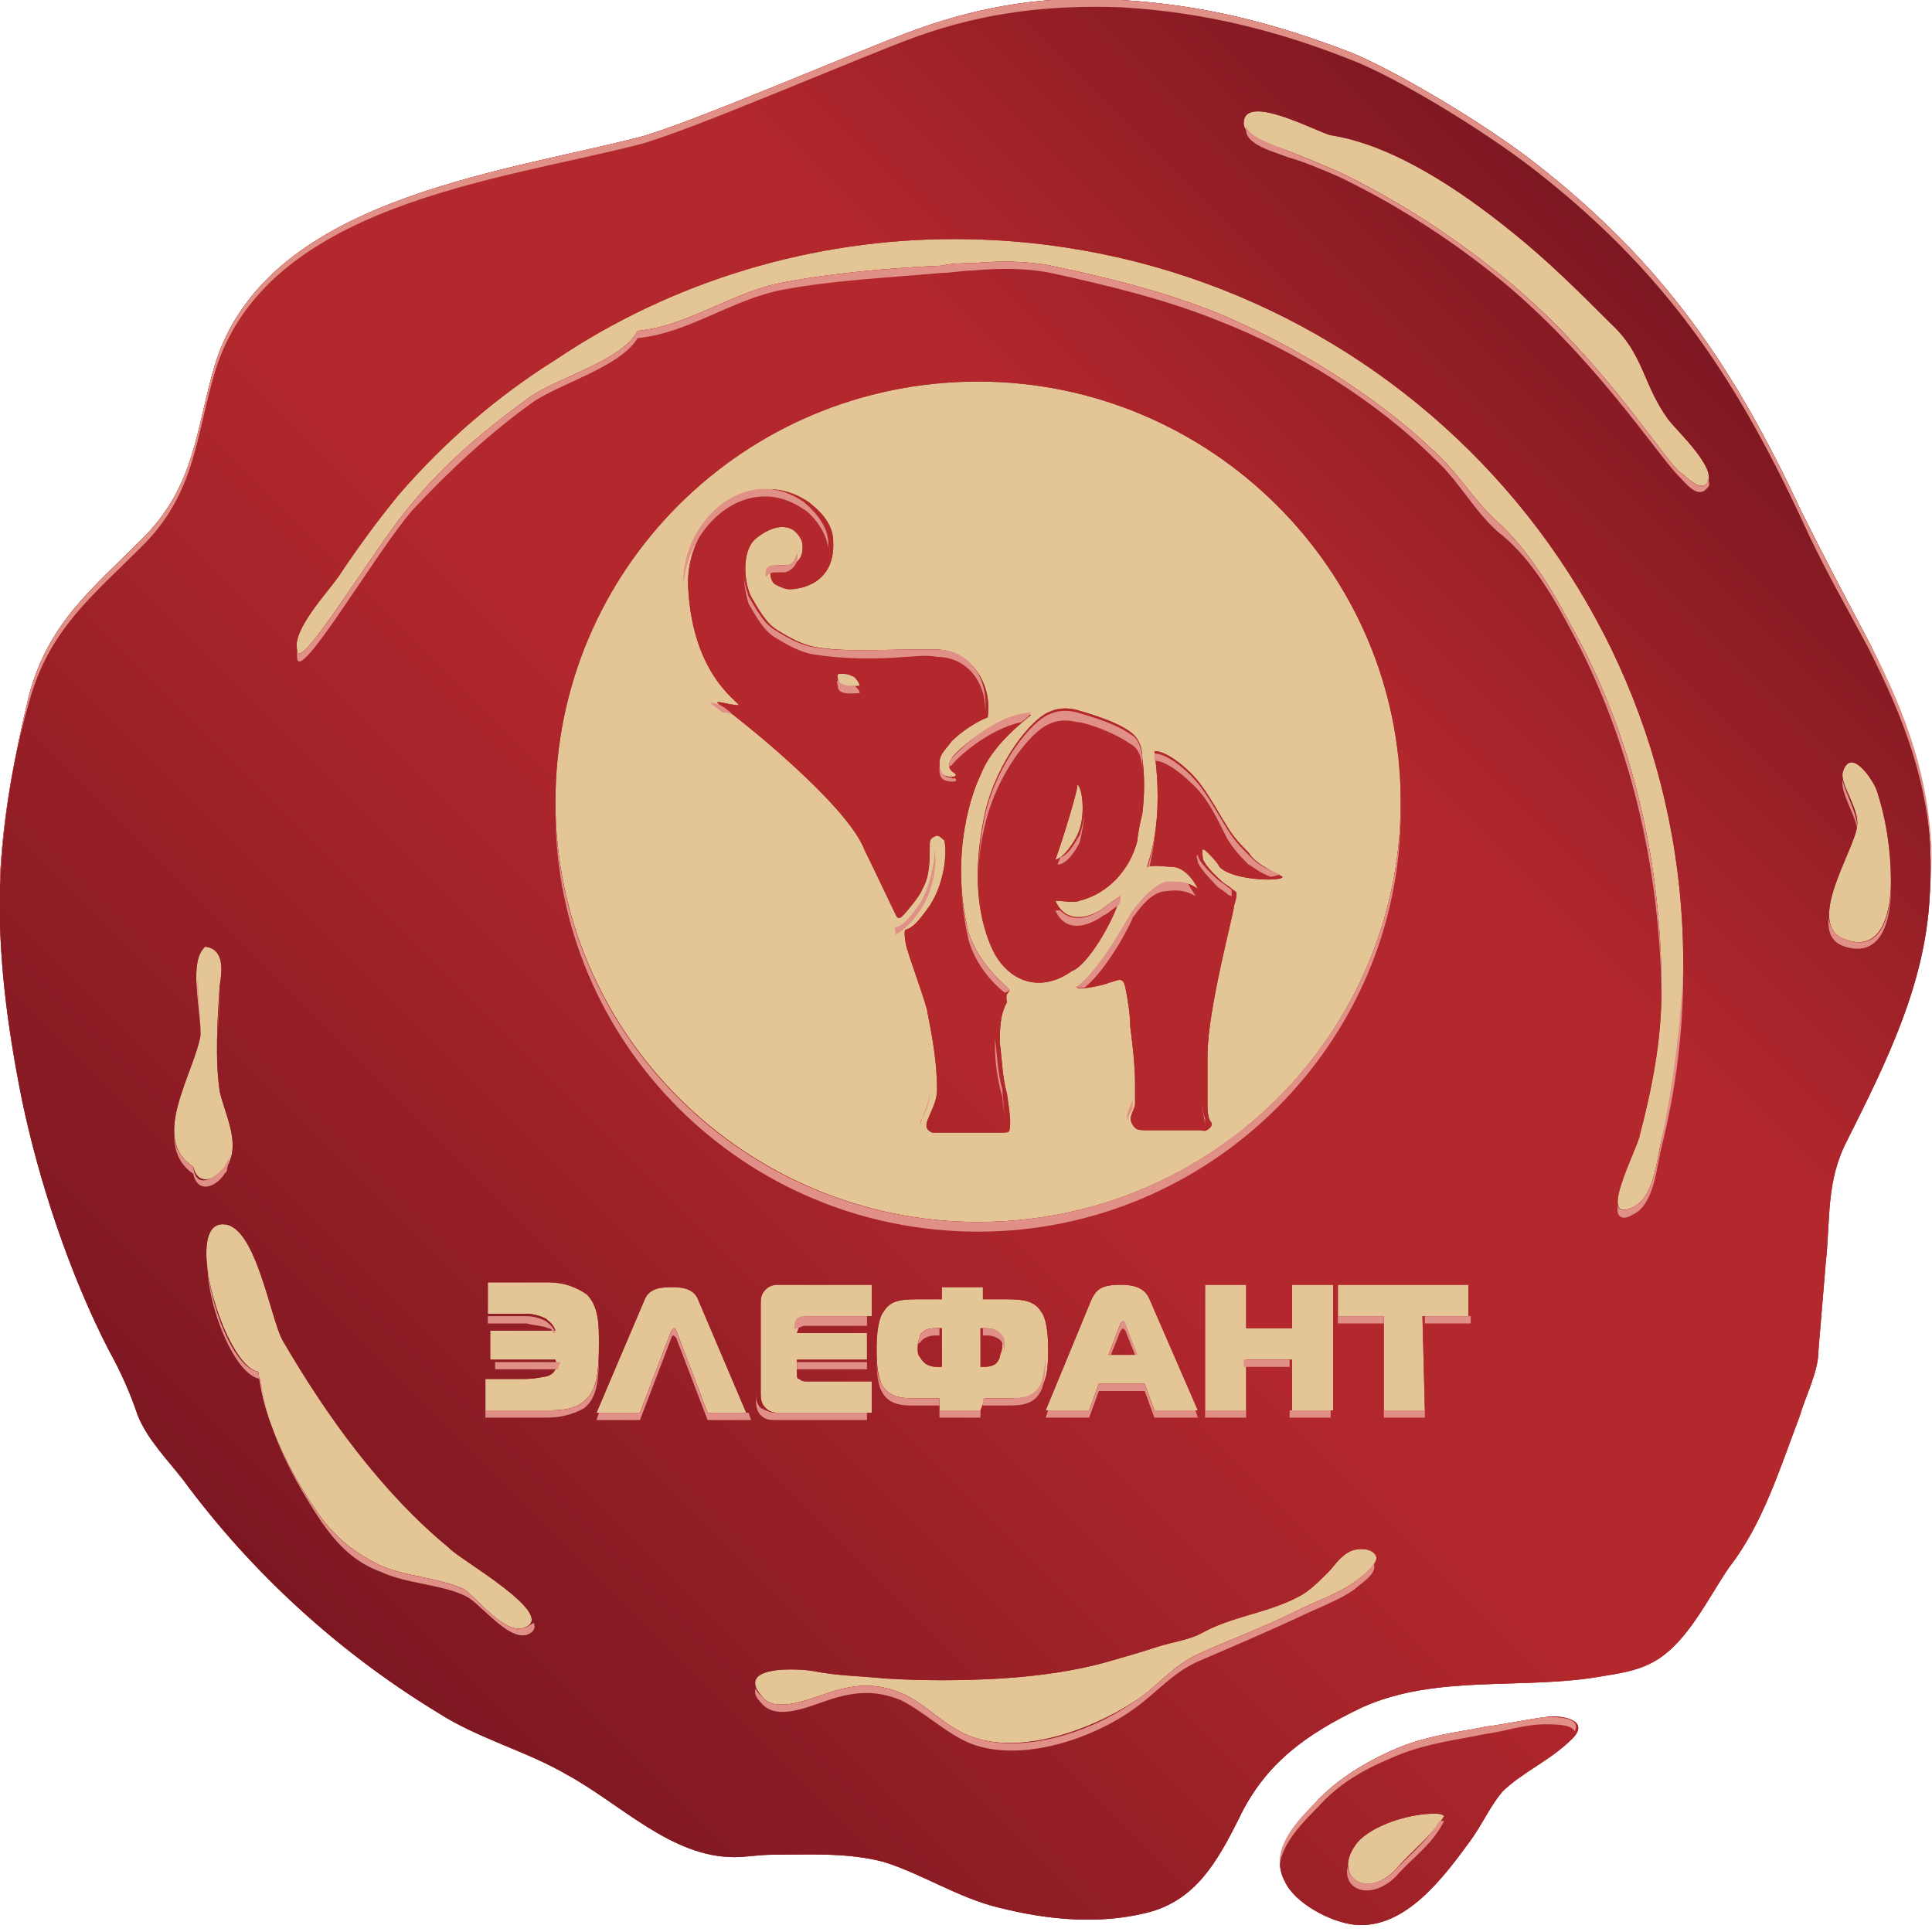 <svg xmlns="http://www.w3.org/2000/svg" width="80" height="80" viewBox="0 0 80 80">
    <path d="M64 71.1c-0.8 0.1-1.7 0.3-2.5 0.4l-0.5 0.1c-1.2 0.2-2.3 0.4-3.4 0.9 -1.1 0.5-2.1 1.1-3 2 -0.8 0.9-2.1 2.1-1.4 3.4 0.4 0.9 1.9 1.7 2.9 1.8 2.1 0.2 3.7-2 4.8-3.5 0.5-0.7 0.8-1.4 1.3-2 0.8-0.8 2-1.3 2.9-2.2C65.9 71.2 64.6 71 64 71.1zM77.4 26.6c-0.9-1.7-1.8-3.4-2.8-5.4C71.8 15.2 68.9 10.9 63.5 6.7c-2.2-1.7-5.8-3.8-7.5-4.5 -3.1-1.2-6.1-2-9.6-2.2 -2.9-0.2-5.6 0.2-8.4 1.2 -2 0.7-9.6 4-11.6 4.5 -5.9 1.5-15.4 2.6-17.5 9.4 -0.8 2.7-0.8 5-3 7.2 -2.1 2.1-3.9 3.5-4.7 6.5 -0.6 2.5-1.1 5.1-1.2 7.6 -0.1 3.1 0.3 6.1 0.9 9.1 0.7 3.4 2 7.3 3.6 10.4 0.5 0.9 0.9 1.8 1.2 2.7 0.4 1 1.2 1.8 1.9 2.7 2.8 3.8 6.4 7.1 10.5 9.6 1.7 1.1 3.7 1.6 5.4 2.6 2.2 1.2 4.3 3.4 6.9 3.4 0.5 0 1-0.1 1.6-0.1 1.5 0 3.1-0.1 4.6 0.3 1.6 0.5 3.1 1.5 4.8 1.9 2 0.5 4.1 0.7 6.1 0.2 2-0.5 2.9-2.1 3.8-3.9 1.1-2.3 2.8-3.5 5.1-4.6 3.1-1.4 6.7-0.7 10-1.3 0.6-0.1 1.3-0.2 1.9-0.5 1.5-0.7 2.4-2.7 3.3-4 1.4-1.8 2.1-4.1 2.9-6.2 0.3-1 0.8-1.9 0.8-2.9 0.1-1.2 0.2-2.4 0.3-3.6 0.2-1.8 0-3.4 0.9-5.1 1.6-3.2 3.2-6.4 3.4-10C80.2 32.9 79 29.8 77.4 26.6zM42.9 57.4c-0.3 0.6-0.8 0.7-1.3 0.7C42.1 58.1 42.6 58 42.9 57.4 43.1 57 43 56.4 43 55.9v0c0 0 0 0 0 0C43 56.4 43.1 57 42.9 57.4z" fill="#E4C696"></path>
    <path d="M41.8 41c0-0.1-1.2-0.9-1.7-2.4 -0.8-3.3 0.2-5.9 0.5-6.5 0.2-0.5 0.6-1.3 2.1-2.5 -1.6 0.1-3.1 1.5-3.3 1.8 -0.1 0.2-0.2 0.4 0.1 0.6 0.3 0.2-0.3 0.2-0.4 0.1 -0.2-0.1-0.2-0.3-0.2-0.5 0-0.4 0.3-0.6 0.5-0.9 0.4-0.4 1-0.8 1.5-1 0.2-1.4-0.7-2.7-2-2.8 -0.5 0-1 0-1.3 0 -1.3 0-2.6 0.1-3.8-0.1 -0.6-0.1-1.1-0.4-1.6-0.7 -0.5-0.3-0.8-0.9-1.1-1.4 -0.3-0.6-0.4-1.9 0.2-2.4 0.6-0.5 1.5-0.8 1.9 0.1 0.1 0.4 0 0.9-0.5 1 -0.1 0-0.3 0-0.4 0 -0.6 0-0.4 0.7-0.2 0.8 0.2 0.1 0.4 0.2 0.6 0.2 0.4 0 1.9-0.2 1.8-2 0-0.9-0.9-1.5-1-1.6 -2.5-1.7-5.2 0.9-5 3.6 0.2 3.5 2 4.6 2.1 4.8 -0.4 0-0.9-0.2-0.9-0.1 0 0 0.1 0.1 0.4 0.3 1.7 1.3 5.1 4.2 5.7 5.8 0.3 0.6 1.2 2.5 1.3 2.7 0.1 0.2 0.2 0.1 0.3 0 0.1-0.1 0.7-0.8 0.8-1.1 0.3-0.5 0.3-1.2 0.3-1.8 0-0.2 0-0.3 0.3-0.4 0.1 0 0.3 0.2 0.3 0.2 0.1 0.3 0.1 1.6-0.6 2.7 -0.5 0.7-0.7 0.9-1 1 -0.1 0 0 0.7 0.1 0.9 0 0.1 0.8 2.3 0.8 2.5 0.2 1 0.4 2.1 0.4 3.2 0 0.5-0.2 0.8-0.4 1.3 -0.1 0.3 0 0.4 0.2 0.5 0.9 0 2.2 0 2.9 0 0.1 0 0.3 0 0.3-0.1 0.1-0.4-0.1-1.4-0.1-1.5 -0.2-0.7-0.2-1.4-0.3-2.1 0-0.5 0-1.2 0.3-1.7C41.6 41.1 41.8 41.1 41.8 41zM34.7 28.2c0-0.2-0.1-0.3 0.1-0.3 0.2 0 0.3 0 0.5 0.1 0.1 0 0.3 0.3 0.3 0.4C35.4 28.4 34.8 28.5 34.7 28.2zM40.8 55h-0.2l0 1.6h0.1c0.4 0 0.6-0.1 0.7-0.4 0-0.1 0.1-0.3 0.1-0.4 0-0.3 0-0.4-0.1-0.5C41.4 55.1 41.1 55 40.8 55zM38.7 55c-0.3 0-0.5 0.1-0.6 0.3 0 0.1-0.1 0.2-0.1 0.5 0 0.2 0 0.3 0.1 0.4 0.1 0.2 0.3 0.4 0.7 0.4h0.2l0-1.6L38.7 55 38.7 55zM46.5 54.7c0 0-0.1 0.1-0.1 0.1l-0.5 1.3h1.1l-0.5-1.3C46.6 54.8 46.5 54.7 46.5 54.7zM46.4 37.1c0 0-0.6 0.4-0.7 0.5 -0.4 0.3-1.5 0.8-2-0.3 0.3 0 0.8 0.1 1 0 1.2-0.3 2.1-1.3 2.4-2.5 0-0.2 0.1-0.7 0.2-1.1 0.1-0.8 0.1-1.6 0-2.3 0-0.4-0.1-0.8-0.5-1.1 -0.7-0.5-1.9-0.8-2.2-0.9 -0.4-0.1-0.8-0.1-1.2 0.1 -0.7 0.3-2.1 2-2.6 4.1 -0.4 1.8-0.5 3.8 0.2 5.5 0.6 1.5 2 2.1 3.4 1.1C45 40 46.1 38.2 46.4 37.1zM44.6 32.5c0.2 0 0.4 1.3 0 2.1 -0.1 0.2-0.5 0.9-0.9 1C44 34.8 44.7 32.5 44.6 32.5zM77.4 26.6c-0.9-1.7-1.8-3.4-2.8-5.4C71.8 15.2 68.9 10.9 63.5 6.7c-2.2-1.7-5.8-3.8-7.5-4.5 -3.1-1.2-6.1-2-9.6-2.2 -2.9-0.2-5.6 0.2-8.4 1.2 -2 0.7-9.6 4-11.6 4.5 -5.9 1.5-15.4 2.6-17.5 9.4 -0.8 2.7-0.8 5-3 7.2 -2.1 2.1-3.9 3.5-4.7 6.5 -0.6 2.5-1.1 5.1-1.2 7.6 -0.1 3.1 0.3 6.1 0.9 9.1 0.7 3.4 2 7.3 3.6 10.4 0.5 0.9 0.9 1.8 1.2 2.7 0.4 1 1.2 1.8 1.9 2.7 2.8 3.8 6.4 7.1 10.5 9.6 1.7 1.1 3.7 1.6 5.4 2.6 2.2 1.2 4.3 3.4 6.9 3.4 0.5 0 1-0.1 1.6-0.1 1.5 0 3.1-0.1 4.6 0.3 1.6 0.5 3.1 1.5 4.8 1.9 2 0.5 4.1 0.7 6.1 0.2 2-0.5 2.9-2.1 3.8-3.9 1.1-2.3 2.8-3.5 5.1-4.6 3.1-1.4 6.7-0.7 10-1.3 0.6-0.1 1.3-0.2 1.9-0.5 1.5-0.7 2.4-2.7 3.3-4 1.4-1.8 2.1-4.1 2.9-6.2 0.3-1 0.8-1.9 0.8-2.8 0.1-1.2 0.2-2.4 0.3-3.6 0.2-1.8 0-3.4 0.9-5.1 1.6-3.2 3.2-6.4 3.4-10C80.2 32.9 79 29.8 77.4 26.6zM8 48.3c-1.8-1.1 0-3.8 0.3-5.4 0-0.1 0-0.1 0-0.2 0-1-0.5-2.9 0.2-3.5 0.8 0.1 0.7 1 0.6 1.6 -0.1 1.4-0.2 3.1 0 4.4 0.2 0.9 0.8 2 0.4 2.9 0 0.1-0.1 0.1-0.1 0.2C9 48.8 8.2 49.2 8 48.3zM21.7 67.4c-0.8 0.3-1.9-1.2-2.5-1.6 -1.1-0.5-2.4-0.5-3.5-1 -1-0.5-1.8-1.1-2.5-2.1 -1.2-1.7-2.3-3.9-2.5-5.9 -1.4-0.2-3.2-6.3-1.4-6.1 1.3 0.1 1.9 3.9 2.4 4.8 1.8 3.1 4.1 6.3 6.9 8.6C18.9 64.5 23.2 66.9 21.7 67.4zM24.2 58c-0.4 0.4-1.1 0.4-1.5 0.4l-2.6 0 0-1.3 1.6 0c0.5 0 0.8-0.1 0.9-0.1 0.4-0.1 0.5-0.4 0.4-0.7l-2.7 0v-1.2l2.7 0c-0.1-0.3-0.3-0.4-0.4-0.5 -0.2-0.1-0.5-0.2-0.8-0.2h-1.6v-1.3l2.5 0c0.8 0 1.3 0.3 1.6 0.5 0.5 0.5 0.5 1.3 0.5 2C24.8 56.9 24.7 57.6 24.2 58zM51.6 58.4l-1.7 0 0-5.2h1.7l0 1.8 1.9 0 0-1.8 1.7 0 0 5.2 -1.7 0 0-2.1 -1.9 0L51.6 58.4zM40.5 50.6c-9.6 0-17.5-7.8-17.5-17.4 0-9.6 7.8-17.4 17.5-17.4 9.6 0 17.5 7.8 17.5 17.4C58 42.8 50.2 50.6 40.5 50.6zM49.6 58.4l-1.8 0 -0.4-1.1h-1.9l-0.4 1.1 -1.8 0 1.9-4.6c0.2-0.4 0.4-0.6 1.2-0.6 0.5 0 1 0.1 1.2 0.6L49.6 58.4zM40.6 58.4l-1.7 0v-0.5l-1 0c-0.5 0-1.1 0-1.4-0.6 -0.2-0.4-0.2-1.1-0.2-1.5 0-1 0.2-1.4 0.3-1.5 0.3-0.5 0.8-0.5 1.6-0.5l0.8 0v-0.5l1.7 0 0 0.5h0.8c0.7 0 1.3 0 1.6 0.5 0.1 0.1 0.3 0.5 0.3 1.5 0 0.5 0 1.1-0.2 1.5 -0.3 0.6-0.9 0.6-1.4 0.6h-1L40.6 58.4zM33 55.2h2.9l0 1.1 -2.9 0v0.6c0 0.1 0 0.2 0.1 0.2 0.1 0.1 0.2 0.1 0.3 0.1h0.1l2.6 0v1.3l-3.8 0c-0.2 0-0.4 0-0.6-0.2 -0.2-0.2-0.2-0.4-0.2-0.7l0-3.6c0-0.2 0-0.4 0.2-0.6 0.2-0.2 0.4-0.2 0.6-0.2l3.8 0v1.3l-2.6 0c-0.1 0-0.2 0-0.3 0.1 -0.1 0.1-0.1 0.2-0.1 0.3L33 55.2zM29.3 58.5l-1.3-3.4c0 0 0-0.1-0.1-0.1 0 0-0.1 0.1-0.1 0.1l-1.3 3.4 -1.8 0 2-4.7c0.2-0.5 0.8-0.5 1.1-0.5h0c0.3 0 0.9 0 1.1 0.5l2 4.7L29.3 58.5zM56.1 65.5c-0.7 0.5-1.6 0.8-2.4 1.2 -1.4 0.7-2.8 1.2-4.1 1.8 -1.1 0.5-1.7 1.4-2.7 2 -1.7 1.1-4.6 2.2-6.7 1.4 -1.1-0.4-1.9-1.4-2.9-1.8 -1.2-0.5-2.2-0.3-3.3 0.1 -0.6 0.2-1.9 0.7-2.4 0.1 -1.3-1.4 1.6-1.2 2.1-1.1 1 0.2 2 0.2 2.9 0.3 1.6 0.1 3.2 0.1 4.9 0 1.5-0.1 3-0.3 4.4-0.7 0.7-0.2 1.4-0.4 2-0.6 0.6-0.2 1.4-0.3 1.9-0.6 1.3-0.7 2.7-0.8 4-1.5 0.4-0.2 0.8-0.6 1.2-1 0.3-0.3 0.5-0.7 1-0.9 0.3-0.1 0.9-0.1 1 0.3C57 64.8 56.4 65.3 56.1 65.5zM59 58.4l-1.7 0 0-3.9 -1.9 0v-1.3l5.4 0 0 1.3 -1.9 0L59 58.4zM68.8 47.2c-0.2 0.8-0.3 2.4-1.2 2.8 -1.5 0.7 0.2-2.4 0.3-3 0.5-1.9 0.9-3.9 0.9-6 0-5.3-1.2-10.6-3.8-15.2 -0.8-1.5-1.7-3-3-4.2 -1-0.9-1.6-2-2.6-2.9 -2.4-2.3-5.8-4.4-8.9-5.7 -2.2-0.9-4.6-1.5-7-2 -1-0.2-2.2-0.2-3.2-0.1 -0.4 0-0.9 0-1.3 0.1 -2.2 0.1-4.5 0.3-6.6 0.7 -2.1 0.4-3.9 1.8-6 2 -0.6 1.2-3.2 1.9-4.4 2.7 -1.8 1.3-3.5 2.7-4.9 4.4 -1.5 1.7-4.8 7.3-4.8 6.1 -0.2-0.8 1.2-2.3 1.7-3 0.8-1.2 1.6-2.3 2.5-3.4 1.9-2.2 4.1-4.1 6.5-5.6C27.9 11.6 33.7 9.9 39.5 9.9c16.7 0 30.2 13.4 30.2 30C69.7 42.4 69.4 44.8 68.8 47.2zM70.7 20c-0.3 0.4-0.9-0.3-1.2-0.5 -0.9-0.9-3.5-5.1-7.6-8.3 -2-1.6-4.2-3-6.5-4.1 -0.7-0.3-1.4-0.6-2.2-0.9 -0.5-0.2-1.7-0.5-1.7-1.1 0-1.3 3.1 0.4 3.6 0.5 2.6 0.4 5.4 2.3 7.5 4 1.5 1.2 2.8 2.5 4.1 3.8 1.4 1.3 1.3 2.5 2.4 4C69.5 17.9 71.1 19.4 70.7 20zM76.4 38.9c-1.7-0.6 0.4-3.7 0.5-4.7 0.1-0.7-0.7-1.7-0.6-2.2 0.3-1.1 1.2 0.2 1.4 0.7 0.4 1.2 0.6 2.5 0.6 3.8C78.3 37.6 78 39.5 76.4 38.9zM51.7 35.3c-0.3-0.3-0.6-0.6-0.9-1.1 -0.5-0.8-0.9-1.6-1.5-2.2 -0.3-0.3-1-0.9-1.5-0.9 0.4 2.9-0.2 4.4-0.3 4.8 0.2-0.1 0.9 0 1.1 0 0.1 0 0.6 0.1 1 0.9 -0.3-0.2-0.5-0.3-1.2-0.2 -0.7 0.1-1.3 1-1.4 1.1 -0.1 0.1-1.4 2.6-2.4 3.2 0.1 0.1 1.1-0.1 1.3-0.2 0.4-0.1 0.6-0.3 0.7 0.2 0.1 0.5 0.2 1.1 0.2 1.6 0.1 0.8 0.2 1.6 0.2 2.4 0 0.3 0 0.5 0 0.8 0 0.3-0.4 0.6 0 1 0.1 0.1 0.3 0.1 0.4 0.1 0.5 0 1.7 0 2.3 0 0.1 0 0.2 0.1 0.4-0.1 0.1-0.1 0.1-0.2 0-0.3 -0.1-0.2-0.1-0.5-0.1-0.7 0-0.3 0-1.6 0-2 0-1.9 1.1-5.9 1.1-6.2 0.1-0.3 0.1-0.4 0.1-0.5 0-0.1-0.1-0.1-0.2-0.2 -0.1-0.1-0.3-0.2-0.4-0.3 0 0-0.8-0.7-0.8-1 0-0.2-0.1-0.5 0.2-0.2 0.2 0.2 0.4 0.4 0.5 0.6 0.6 0.6 2.7 0.6 2.6 0.4C52.1 35.8 51.9 35.6 51.7 35.3zM64 71.1c-0.8 0.1-1.7 0.3-2.5 0.4l-0.5 0.1c-1.2 0.2-2.3 0.4-3.4 0.9 -1.1 0.5-2.1 1.1-3 2 -0.8 0.9-2.1 2.1-1.4 3.4 0.4 0.9 1.9 1.7 2.9 1.8 2.1 0.2 3.7-2 4.8-3.5 0.5-0.7 0.8-1.4 1.3-2 0.8-0.8 2-1.3 2.9-2.2C65.9 71.2 64.6 71 64 71.1zM57.8 77.4c-1.2 1.3-2.7 0.3-1.6-1.1 0.6-0.7 2.1-1.2 3.2-1.2 0.1 0 0.3 0 0.4 0.1C59.3 76 58.5 76.6 57.8 77.4z" fill="#B3282D"></path>
	<linearGradient xmlns="http://www.w3.org/2000/svg" id="SVGID_1_" gradientUnits="userSpaceOnUse" x1="256.297" y1="-226.495" x2="200.558" y2="-282.233" gradientTransform="matrix(1 0 0 -1 -187.6 -214.99)">
		<stop offset="0" style="stop-color:#7C1721"/>
		<stop offset="0.289" style="stop-color:#B3282D"/>
		<stop offset="0.532" style="stop-color:#B3282D"/>
		<stop offset="1" style="stop-color:#7C1721"/>
	</linearGradient>
    <path d="M41.8 41c0-0.1-1.2-0.9-1.7-2.4 -0.8-3.3 0.2-5.9 0.5-6.5 0.2-0.5 0.6-1.3 2.1-2.5 -1.6 0.1-3.1 1.5-3.3 1.8 -0.1 0.2-0.2 0.4 0.1 0.6 0.3 0.2-0.3 0.2-0.4 0.1 -0.2-0.1-0.2-0.3-0.2-0.5 0-0.4 0.3-0.6 0.5-0.9 0.4-0.4 1-0.8 1.5-1 0.2-1.4-0.7-2.7-2-2.8 -0.5 0-1 0-1.3 0 -1.3 0-2.6 0.1-3.8-0.1 -0.6-0.1-1.1-0.4-1.6-0.7 -0.5-0.3-0.8-0.9-1.1-1.4 -0.3-0.6-0.4-1.9 0.2-2.4 0.6-0.5 1.5-0.8 1.9 0.1 0.1 0.4 0 0.9-0.5 1 -0.1 0-0.3 0-0.4 0 -0.6 0-0.4 0.7-0.2 0.8 0.2 0.1 0.4 0.2 0.6 0.2 0.4 0 1.9-0.2 1.8-2 0-0.9-0.9-1.5-1-1.6 -2.5-1.7-5.2 0.9-5 3.6 0.2 3.5 2 4.6 2.1 4.8 -0.4 0-0.9-0.2-0.9-0.1 0 0 0.1 0.1 0.4 0.3 1.7 1.3 5.1 4.2 5.7 5.8 0.3 0.6 1.2 2.5 1.3 2.7 0.1 0.2 0.2 0.1 0.3 0 0.1-0.1 0.7-0.8 0.8-1.1 0.3-0.5 0.3-1.2 0.3-1.8 0-0.2 0-0.3 0.3-0.4 0.1 0 0.3 0.2 0.3 0.2 0.1 0.3 0.1 1.6-0.6 2.7 -0.5 0.7-0.7 0.9-1 1 -0.1 0 0 0.7 0.1 0.9 0 0.1 0.8 2.3 0.8 2.5 0.2 1 0.4 2.1 0.4 3.2 0 0.5-0.2 0.8-0.4 1.3 -0.1 0.3 0 0.4 0.2 0.5 0.9 0 2.2 0 2.9 0 0.1 0 0.3 0 0.3-0.1 0.1-0.4-0.1-1.4-0.1-1.5 -0.2-0.7-0.2-1.4-0.3-2.1 0-0.5 0-1.2 0.3-1.7C41.6 41.1 41.8 41.1 41.8 41zM34.7 28.2c0-0.2-0.1-0.3 0.1-0.3 0.2 0 0.3 0 0.5 0.1 0.1 0 0.3 0.3 0.3 0.4C35.4 28.4 34.8 28.5 34.7 28.2zM40.8 55h-0.2l0 1.6h0.1c0.4 0 0.6-0.1 0.7-0.4 0-0.1 0.1-0.3 0.1-0.4 0-0.3 0-0.4-0.1-0.5C41.4 55.1 41.1 55 40.8 55zM38.7 55c-0.3 0-0.5 0.1-0.6 0.3 0 0.1-0.1 0.2-0.1 0.5 0 0.2 0 0.3 0.1 0.4 0.1 0.2 0.3 0.4 0.7 0.4h0.2l0-1.6L38.7 55 38.7 55zM46.5 54.7c0 0-0.1 0.1-0.1 0.1l-0.5 1.3h1.1l-0.5-1.3C46.6 54.8 46.5 54.7 46.5 54.7zM46.4 37.1c0 0-0.6 0.4-0.7 0.5 -0.4 0.3-1.5 0.8-2-0.3 0.3 0 0.8 0.1 1 0 1.2-0.3 2.1-1.3 2.4-2.5 0-0.2 0.1-0.7 0.2-1.1 0.1-0.8 0.1-1.6 0-2.3 0-0.4-0.1-0.8-0.5-1.1 -0.7-0.5-1.9-0.8-2.2-0.9 -0.4-0.1-0.8-0.1-1.2 0.1 -0.7 0.3-2.1 2-2.6 4.1 -0.4 1.8-0.5 3.8 0.2 5.5 0.6 1.5 2 2.1 3.4 1.1C45 40 46.1 38.2 46.4 37.1zM44.6 32.5c0.2 0 0.4 1.3 0 2.1 -0.1 0.2-0.5 0.9-0.9 1C44 34.8 44.7 32.5 44.6 32.5zM77.4 26.6c-0.9-1.7-1.8-3.4-2.8-5.4C71.8 15.2 68.9 10.9 63.5 6.7c-2.2-1.7-5.8-3.8-7.5-4.5 -3.1-1.2-6.1-2-9.6-2.2 -2.9-0.2-5.6 0.2-8.4 1.2 -2 0.7-9.6 4-11.6 4.5 -5.9 1.5-15.4 2.6-17.5 9.4 -0.8 2.7-0.8 5-3 7.2 -2.1 2.1-3.9 3.5-4.7 6.5 -0.6 2.5-1.1 5.1-1.2 7.6 -0.1 3.1 0.3 6.1 0.9 9.1 0.7 3.4 2 7.3 3.6 10.4 0.5 0.9 0.9 1.8 1.2 2.7 0.4 1 1.2 1.8 1.9 2.7 2.8 3.8 6.4 7.1 10.5 9.6 1.7 1.1 3.7 1.6 5.4 2.6 2.2 1.2 4.3 3.4 6.9 3.4 0.5 0 1-0.1 1.6-0.1 1.5 0 3.1-0.1 4.6 0.3 1.6 0.5 3.1 1.5 4.8 1.9 2 0.5 4.1 0.7 6.1 0.2 2-0.5 2.9-2.1 3.8-3.9 1.1-2.3 2.8-3.5 5.1-4.6 3.1-1.4 6.7-0.7 10-1.3 0.6-0.1 1.3-0.2 1.9-0.5 1.5-0.7 2.4-2.7 3.3-4 1.4-1.8 2.1-4.1 2.9-6.2 0.3-1 0.8-1.9 0.8-2.8 0.1-1.2 0.2-2.4 0.3-3.6 0.2-1.8 0-3.4 0.9-5.1 1.6-3.2 3.2-6.4 3.4-10C80.2 32.9 79 29.8 77.4 26.6zM8 48.3c-1.8-1.1 0-3.8 0.3-5.4 0-0.1 0-0.1 0-0.2 0-1-0.5-2.9 0.2-3.5 0.8 0.1 0.7 1 0.6 1.6 -0.1 1.4-0.2 3.1 0 4.4 0.2 0.9 0.8 2 0.4 2.9 0 0.1-0.1 0.1-0.1 0.2C9 48.8 8.2 49.2 8 48.3zM21.7 67.4c-0.8 0.3-1.9-1.2-2.5-1.6 -1.1-0.5-2.4-0.5-3.5-1 -1-0.5-1.8-1.1-2.5-2.1 -1.2-1.7-2.3-3.9-2.5-5.9 -1.4-0.2-3.2-6.3-1.4-6.1 1.3 0.1 1.9 3.9 2.4 4.8 1.8 3.1 4.1 6.3 6.9 8.6C18.9 64.5 23.2 66.9 21.7 67.4zM24.2 58c-0.4 0.4-1.1 0.4-1.5 0.4l-2.6 0 0-1.3 1.6 0c0.5 0 0.8-0.1 0.9-0.1 0.4-0.1 0.5-0.4 0.4-0.7l-2.7 0v-1.2l2.7 0c-0.1-0.3-0.3-0.4-0.4-0.5 -0.2-0.1-0.5-0.2-0.8-0.2h-1.6v-1.3l2.5 0c0.8 0 1.3 0.3 1.6 0.5 0.5 0.5 0.5 1.3 0.5 2C24.8 56.9 24.7 57.6 24.2 58zM51.6 58.4l-1.7 0 0-5.2h1.7l0 1.8 1.9 0 0-1.8 1.7 0 0 5.2 -1.7 0 0-2.1 -1.9 0L51.6 58.4zM40.5 50.6c-9.6 0-17.5-7.8-17.5-17.4 0-9.6 7.8-17.4 17.5-17.4 9.6 0 17.5 7.8 17.5 17.4C58 42.8 50.2 50.6 40.5 50.6zM49.6 58.4l-1.8 0 -0.4-1.1h-1.9l-0.4 1.1 -1.8 0 1.9-4.6c0.2-0.4 0.4-0.6 1.2-0.6 0.5 0 1 0.1 1.2 0.6L49.6 58.4zM40.6 58.4l-1.7 0v-0.5l-1 0c-0.5 0-1.1 0-1.4-0.6 -0.2-0.4-0.2-1.1-0.2-1.5 0-1 0.2-1.4 0.3-1.5 0.3-0.5 0.8-0.5 1.6-0.5l0.8 0v-0.5l1.7 0 0 0.5h0.8c0.7 0 1.3 0 1.6 0.5 0.1 0.1 0.3 0.5 0.3 1.5 0 0.5 0 1.1-0.2 1.5 -0.3 0.6-0.9 0.6-1.4 0.6h-1L40.6 58.4zM33 55.2h2.9l0 1.1 -2.9 0v0.6c0 0.1 0 0.2 0.1 0.2 0.1 0.1 0.2 0.1 0.3 0.1h0.1l2.6 0v1.3l-3.8 0c-0.2 0-0.4 0-0.6-0.2 -0.2-0.2-0.2-0.4-0.2-0.7l0-3.6c0-0.2 0-0.4 0.2-0.6 0.2-0.2 0.4-0.2 0.6-0.2l3.8 0v1.3l-2.6 0c-0.1 0-0.2 0-0.3 0.1 -0.1 0.1-0.1 0.2-0.1 0.3L33 55.2zM29.3 58.5l-1.3-3.4c0 0 0-0.1-0.1-0.1 0 0-0.1 0.1-0.1 0.1l-1.3 3.4 -1.8 0 2-4.7c0.2-0.5 0.8-0.5 1.1-0.5h0c0.3 0 0.9 0 1.1 0.5l2 4.7L29.3 58.5zM56.1 65.5c-0.7 0.5-1.6 0.8-2.4 1.2 -1.4 0.7-2.8 1.2-4.1 1.8 -1.1 0.5-1.7 1.4-2.7 2 -1.7 1.1-4.6 2.2-6.7 1.4 -1.1-0.4-1.9-1.4-2.9-1.8 -1.2-0.5-2.2-0.3-3.3 0.1 -0.6 0.2-1.9 0.7-2.4 0.1 -1.3-1.4 1.6-1.2 2.1-1.1 1 0.2 2 0.2 2.9 0.3 1.6 0.1 3.2 0.1 4.9 0 1.5-0.1 3-0.3 4.4-0.7 0.7-0.2 1.4-0.4 2-0.6 0.6-0.2 1.4-0.3 1.9-0.6 1.3-0.7 2.7-0.8 4-1.5 0.4-0.2 0.8-0.6 1.2-1 0.3-0.3 0.5-0.7 1-0.9 0.3-0.1 0.9-0.1 1 0.3C57 64.8 56.4 65.3 56.1 65.5zM59 58.4l-1.7 0 0-3.9 -1.9 0v-1.3l5.4 0 0 1.3 -1.9 0L59 58.4zM68.8 47.2c-0.2 0.8-0.3 2.4-1.2 2.8 -1.5 0.7 0.2-2.4 0.3-3 0.5-1.9 0.9-3.9 0.9-6 0-5.3-1.2-10.6-3.8-15.2 -0.8-1.5-1.7-3-3-4.2 -1-0.9-1.6-2-2.6-2.9 -2.4-2.3-5.8-4.4-8.9-5.7 -2.2-0.9-4.6-1.5-7-2 -1-0.2-2.2-0.2-3.2-0.1 -0.4 0-0.9 0-1.3 0.1 -2.2 0.1-4.5 0.3-6.6 0.7 -2.1 0.4-3.9 1.8-6 2 -0.6 1.2-3.2 1.9-4.4 2.7 -1.8 1.3-3.5 2.7-4.9 4.4 -1.5 1.7-4.8 7.3-4.8 6.1 -0.2-0.8 1.2-2.3 1.7-3 0.8-1.2 1.6-2.3 2.5-3.4 1.9-2.2 4.1-4.1 6.5-5.6C27.9 11.6 33.7 9.9 39.5 9.9c16.7 0 30.2 13.4 30.2 30C69.7 42.4 69.4 44.8 68.8 47.2zM70.7 20c-0.3 0.4-0.9-0.3-1.2-0.5 -0.9-0.9-3.5-5.1-7.6-8.3 -2-1.6-4.2-3-6.5-4.1 -0.7-0.3-1.4-0.6-2.2-0.9 -0.5-0.2-1.7-0.5-1.7-1.1 0-1.3 3.1 0.4 3.6 0.5 2.6 0.4 5.4 2.3 7.5 4 1.5 1.2 2.8 2.5 4.1 3.8 1.4 1.3 1.3 2.5 2.4 4C69.5 17.9 71.1 19.4 70.7 20zM76.4 38.9c-1.7-0.6 0.4-3.7 0.5-4.7 0.1-0.7-0.7-1.7-0.6-2.2 0.3-1.1 1.2 0.2 1.4 0.7 0.4 1.2 0.6 2.5 0.6 3.8C78.3 37.6 78 39.5 76.4 38.9zM51.7 35.3c-0.3-0.3-0.6-0.6-0.9-1.1 -0.5-0.8-0.9-1.6-1.5-2.2 -0.3-0.3-1-0.9-1.5-0.9 0.4 2.9-0.2 4.4-0.3 4.8 0.2-0.1 0.9 0 1.1 0 0.1 0 0.6 0.1 1 0.9 -0.3-0.2-0.5-0.3-1.2-0.2 -0.7 0.1-1.3 1-1.4 1.1 -0.1 0.1-1.4 2.6-2.4 3.2 0.1 0.1 1.1-0.1 1.3-0.2 0.4-0.1 0.6-0.3 0.7 0.2 0.1 0.5 0.2 1.1 0.2 1.6 0.1 0.8 0.2 1.6 0.2 2.4 0 0.3 0 0.5 0 0.8 0 0.3-0.4 0.6 0 1 0.1 0.1 0.3 0.1 0.4 0.1 0.5 0 1.7 0 2.3 0 0.1 0 0.2 0.1 0.4-0.1 0.1-0.1 0.1-0.2 0-0.3 -0.1-0.2-0.1-0.5-0.1-0.7 0-0.3 0-1.6 0-2 0-1.9 1.1-5.9 1.1-6.2 0.1-0.3 0.1-0.4 0.1-0.5 0-0.1-0.1-0.1-0.2-0.2 -0.1-0.1-0.3-0.2-0.4-0.3 0 0-0.8-0.7-0.8-1 0-0.2-0.1-0.5 0.2-0.2 0.2 0.2 0.4 0.4 0.5 0.6 0.6 0.6 2.7 0.6 2.6 0.4C52.1 35.8 51.9 35.6 51.7 35.3zM64 71.1c-0.8 0.1-1.7 0.3-2.5 0.4l-0.5 0.1c-1.2 0.2-2.3 0.4-3.4 0.9 -1.1 0.5-2.1 1.1-3 2 -0.8 0.9-2.1 2.1-1.4 3.4 0.4 0.9 1.9 1.7 2.9 1.8 2.1 0.2 3.7-2 4.8-3.5 0.5-0.7 0.8-1.4 1.3-2 0.8-0.8 2-1.3 2.9-2.2C65.9 71.2 64.6 71 64 71.1zM57.8 77.4c-1.2 1.3-2.7 0.3-1.6-1.1 0.6-0.7 2.1-1.2 3.2-1.2 0.1 0 0.3 0 0.4 0.1C59.3 76 58.5 76.6 57.8 77.4z" fill="url(#SVGID_1_)"></path>
        <path d="M39.4 32.2c-0.1 0-0.2 0-0.3-0.1 -0.1-0.1-0.2-0.2-0.2-0.4 0 0 0 0.1 0 0.1 0 0.2 0 0.4 0.2 0.5 0.2 0.1 0.7 0.1 0.4-0.1C39.5 32.3 39.4 32.2 39.4 32.2zM38.8 26.9c-0.5 0-1 0-1.3 0 -1.3 0-2.6 0.1-3.8-0.1 -0.6-0.1-1.1-0.4-1.6-0.7 -0.5-0.3-0.8-0.9-1.1-1.4 -0.1-0.3-0.2-0.6-0.2-1 0 0.5 0.1 1 0.2 1.3 0.3 0.5 0.6 1.1 1.1 1.4 0.5 0.3 1 0.6 1.6 0.7 1.3 0.2 2.6 0.2 3.8 0.1 0.3 0 0.8-0.1 1.3 0 1.2 0 2 1 2 2.2C40.9 28 40.1 26.9 38.8 26.9zM33.3 20.8c-2.4-1.7-5.1 0.8-5 3.4 0.2-2.5 2.7-4.7 5-3.1 0.2 0.1 0.9 0.8 1 1.6 0-0.1 0-0.1 0-0.2C34.3 21.6 33.4 20.9 33.3 20.8zM46.9 37.7c-0.1 0.1-1.4 2.6-2.4 3.2 0 0 0.2 0 0.4 0 1-0.8 2-2.8 2-2.9 0.1-0.1 0.7-1.1 1.4-1.1 0.7-0.1 1 0.1 1.2 0.2 -0.1-0.2-0.2-0.3-0.3-0.5 -0.2-0.1-0.5-0.1-0.9-0.1C47.6 36.7 47 37.6 46.9 37.7zM38.7 35.2c0 0.6-0.2 1.5-0.6 2.2 -0.5 0.7-0.7 0.9-1 1 -0.1 0 0 0.2 0 0.4 0 0 0-0.1 0-0.1 0.3-0.2 0.5-0.3 1-1C38.7 36.8 38.8 35.7 38.7 35.2zM44.7 34.9c0.1-0.4 0.2-0.9 0.2-1.3 0 0.3-0.1 0.7-0.2 1 -0.1 0.1-0.4 0.8-0.8 0.9 0 0.1-0.1 0.2-0.1 0.3C44.2 35.8 44.6 35.1 44.7 34.9zM46.7 46.4c0-0.2 0.1-0.3 0.2-0.5 0-0.3 0-0.5 0-0.8 0 0 0 0 0-0.1 0 0.2 0 0.4 0 0.5C46.8 45.9 46.6 46.1 46.7 46.4zM46.8 30.4c-0.7-0.5-1.9-0.8-2.2-0.9 -0.4-0.1-0.8-0.1-1.2 0.1 -0.7 0.3-2.1 2-2.6 4.1 -0.2 0.9-0.3 1.9-0.3 2.9 0-0.9 0.1-1.7 0.3-2.5 0.5-2.1 1.9-3.8 2.6-4.1 0.4-0.2 0.8-0.2 1.2-0.1 0.3 0 1.5 0.4 2.2 0.9 0.4 0.2 0.5 0.7 0.5 1.1 0 0.3 0 0.6 0 1 0-0.4 0-0.8 0-1.3C47.3 31.1 47.2 30.6 46.8 30.4zM45.7 37.9c0.1 0 0.4-0.3 0.6-0.4 0.1-0.1 0.1-0.3 0.1-0.4 0 0-0.6 0.4-0.7 0.5 -0.4 0.3-1.2 0.7-1.8 0.1 -0.1 0-0.1 0-0.2 0C44.2 38.8 45.3 38.2 45.7 37.9zM47.6 35.9c0.1-0.5 0.3-1.4 0.3-2.7 0 1.6-0.3 2.4-0.4 2.8C47.5 35.9 47.5 35.9 47.6 35.9zM34.7 28.2c-0.1 0 0 0.1 0 0.3 0.1 0.3 0.7 0.2 0.9 0.2 0-0.1-0.1-0.2-0.2-0.3C35.2 28.4 34.9 28.4 34.7 28.2zM32.1 23.7c0.2 0 0.3 0 0.4 0 0.4-0.1 0.6-0.5 0.5-0.8 -0.1 0.3-0.2 0.5-0.5 0.5 -0.1 0-0.3 0-0.4 0 -0.4 0-0.4 0.2-0.4 0.5C31.8 23.8 31.9 23.7 32.1 23.7zM39.4 31.4c-0.1 0.1-0.1 0.3-0.1 0.4 0 0 0-0.1 0.1-0.1 0.2-0.3 1.5-1.5 2.9-1.8 0.1-0.1 0.3-0.2 0.4-0.4C41.1 29.6 39.7 31.1 39.4 31.4zM65 26c2.5 4.6 3.7 9.8 3.8 15.1 0 0 0-0.1 0-0.1 0-5.3-1.2-10.6-3.8-15.2 -0.8-1.5-1.7-3-3-4.2 -1-0.9-1.6-2-2.6-2.9 -2.4-2.3-5.8-4.4-8.9-5.7 -2.2-0.9-4.6-1.5-7-2 -1-0.2-2.2-0.2-3.2-0.1 -0.4 0-0.9 0-1.3 0.1 -2.2 0.1-4.5 0.3-6.6 0.7 -2.1 0.4-3.9 1.8-6 2 -0.6 1.2-3.2 1.9-4.4 2.7 -1.8 1.3-3.5 2.7-4.9 4.4 -1.5 1.7-4.8 7.3-4.8 6.1 0 0 0 0 0-0.1 0 0.1 0 0.2 0 0.4 0 1.3 3.3-4.4 4.8-6.1 1.5-1.6 3.1-3.1 4.9-4.4 1.1-0.8 3.7-1.5 4.4-2.7 2.1-0.2 3.9-1.6 6-2 2.1-0.4 4.4-0.5 6.6-0.7 0.4 0 0.9-0.1 1.3-0.1 1.1-0.1 2.2-0.1 3.2 0.1 2.3 0.5 4.8 1.1 7 2 3.1 1.2 6.5 3.3 8.9 5.7 1 0.9 1.6 2.1 2.6 3C63.3 23 64.2 24.5 65 26zM60.9 54.5l-1.9 0v0.3l1.9 0V54.5zM68.8 47.2c-0.2 0.8-0.3 2.4-1.2 2.8 -0.4 0.2-0.6 0.1-0.6-0.1 -0.1 0.4 0.1 0.7 0.6 0.4 0.9-0.4 1-2 1.2-2.8 0.6-2.4 0.9-4.8 0.9-7.3 0-0.1 0-0.1 0-0.2C69.6 42.4 69.3 44.8 68.8 47.2zM80 36c0-3.7-1.1-6.5-2.6-9.4 -0.9-1.7-1.8-3.4-2.8-5.4C71.8 15.2 68.9 10.9 63.5 6.7c-2.2-1.7-5.8-3.8-7.5-4.5 -3.1-1.2-6.1-2-9.6-2.2 -2.9-0.2-5.6 0.2-8.4 1.2 -2 0.7-9.6 4-11.6 4.5 -5.9 1.5-15.4 2.6-17.5 9.4 -0.8 2.7-0.8 5-3 7.2 -2.1 2.1-3.9 3.5-4.7 6.5 -0.6 2.5-1.1 5.1-1.2 7.6 0 0.8 0 1.5 0 2.3 0-0.7 0-1.3 0-2 0.1-2.5 0.5-5.2 1.2-7.6 0.8-3 2.6-4.4 4.7-6.5 2.2-2.2 2.2-4.5 3-7.2 2.1-6.9 11.6-7.9 17.5-9.4 2-0.5 9.6-3.8 11.6-4.5 2.8-1 5.5-1.3 8.4-1.2 3.5 0.2 6.6 1 9.6 2.2 1.8 0.7 5.3 2.8 7.5 4.5 5.4 4.2 8.3 8.5 11.1 14.5 0.9 2 1.9 3.7 2.8 5.4C78.8 29.7 79.9 32.4 80 36zM70.7 20c-0.3 0.4-0.9-0.3-1.2-0.5 -0.9-0.9-3.5-5.1-7.6-8.3 -2-1.6-4.2-3-6.5-4.1 -0.7-0.3-1.4-0.6-2.2-0.9 -0.4-0.2-1.5-0.5-1.6-1 0 0.1 0 0.1 0 0.2 0 0.6 1.2 0.9 1.7 1.1C54 6.7 54.7 7 55.4 7.3c2.3 1.1 4.5 2.5 6.5 4.1 4 3.2 6.7 7.4 7.6 8.3 0.3 0.3 0.8 1 1.2 0.5 0.1-0.1 0.1-0.2 0-0.4C70.7 19.9 70.7 19.9 70.7 20zM57.3 58.7l1.7 0v-0.3l-1.7 0 0-3.9L55.4 54.5v0.3l1.9 0L57.3 58.7zM56.1 65.8c0.2-0.2 0.9-0.6 0.8-1 0 0 0-0.1 0-0.1 -0.1 0.3-0.6 0.6-0.8 0.8 -0.7 0.5-1.6 0.8-2.4 1.2 -1.4 0.7-2.8 1.2-4.1 1.8 -1.1 0.5-1.7 1.4-2.7 2 -1.7 1.2-4.6 2.2-6.7 1.4 -1.1-0.4-1.9-1.4-2.9-1.8 -1.2-0.5-2.2-0.3-3.3 0.1 -0.6 0.2-1.9 0.7-2.4 0.1 -0.2-0.2-0.3-0.3-0.3-0.4 -0.1 0.2 0 0.4 0.3 0.7 0.6 0.6 1.8 0.1 2.4-0.1 1.1-0.4 2.1-0.6 3.3-0.1 1 0.5 1.9 1.4 2.9 1.8 2.1 0.8 5-0.2 6.7-1.4 1-0.7 1.6-1.5 2.7-2 1.4-0.6 2.8-1.2 4.1-1.8C54.5 66.6 55.4 66.3 56.1 65.8zM24.2 58c-0.4 0.4-1.1 0.4-1.5 0.4l-2.6 0 0-1 0 0 0 1.3 2.6 0c0.4 0 1-0.1 1.5-0.4 0.5-0.4 0.6-1.1 0.6-2.2 0-0.1 0-0.1 0-0.2C24.8 56.9 24.7 57.6 24.2 58zM21.7 67.4c-0.8 0.3-1.9-1.2-2.5-1.6 -1.1-0.5-2.4-0.5-3.5-1 -1-0.5-1.8-1.1-2.5-2.1 -1.2-1.7-2.3-3.9-2.5-5.9 -1-0.1-2.1-2.9-2.1-4.6 -0.1 1.7 1.1 4.8 2.2 4.9 0.2 2 1.3 4.1 2.5 5.9 0.7 1 1.4 1.7 2.5 2.1 1.1 0.5 2.5 0.5 3.5 1 0.6 0.3 1.7 1.8 2.5 1.6 0.3-0.1 0.4-0.3 0.3-0.5C21.9 67.3 21.8 67.4 21.7 67.4zM23.1 56.7c0-0.1 0.1-0.2 0.1-0.3l-2.7 0v-0.9 1.2L23.1 56.7zM22.7 55c0.1 0 0.2 0.1 0.2 0.2h0.1c-0.1-0.3-0.3-0.4-0.4-0.5 -0.2-0.1-0.5-0.2-0.8-0.2h-1.6v0.3h1.6C22.2 54.9 22.5 54.9 22.7 55zM58 33.4c-0.1 9.5-7.9 17.2-17.5 17.2 -9.6 0-17.4-7.7-17.5-17.2 0 0.1 0 0.1 0 0.2 0 9.6 7.8 17.4 17.5 17.4 9.6 0 17.5-7.8 17.5-17.4C58 33.5 58 33.4 58 33.4zM29.3 58.5l-1.3-3.4c0 0 0-0.1-0.1-0.1 0 0-0.1 0.1-0.1 0.1l-1.3 3.4 -1.7 0 -0.1 0.3 1.8 0 1.3-3.4c0 0 0-0.1 0.1-0.1 0 0 0.1 0.1 0.1 0.1l1.3 3.4h1.8L31 58.5 29.3 58.5zM43.1 57.6c0.2-0.4 0.2-1.1 0.2-1.5 0 0 0-0.1 0-0.1 0 0.4-0.1 1-0.2 1.3 -0.3 0.6-0.9 0.6-1.4 0.6h-1l0 0.3h1C42.2 58.2 42.8 58.2 43.1 57.6zM33 56.7l2.9 0v-0.3l-2.9 0V56.7zM35.9 54.5l-2.6 0c-0.1 0-0.2 0-0.3 0.1 -0.1 0.1-0.1 0.2-0.1 0.3l0 0.3c0-0.1 0-0.2 0.1-0.2 0.1 0 0.2-0.1 0.3-0.1l2.6 0V54.5zM31.5 58.3c-0.2-0.2-0.2-0.4-0.2-0.7l0-3.3v0l0 3.6c0 0.2 0 0.5 0.2 0.7 0.2 0.2 0.4 0.2 0.6 0.2l3.8 0v-0.3l-3.8 0C31.9 58.5 31.7 58.4 31.5 58.3zM9.1 40.8c0 0.8-0.1 1.6-0.1 2.5 0-0.7 0.1-1.5 0.1-2.2 0-0.2 0-0.5 0-0.8C9.1 40.5 9.1 40.7 9.1 40.8zM40.6 58.4l-1.7 0v0.3l1.7 0L40.6 58.4zM36.5 57.3c-0.2-0.3-0.2-0.9-0.2-1.3 0 0 0 0.1 0 0.1 0 0.5 0 1.1 0.2 1.5 0.3 0.6 0.9 0.6 1.4 0.6l1 0v-0.3l-1 0C37.4 57.9 36.8 57.9 36.5 57.3zM29.4 29.1c0 0 0.1 0.1 0.4 0.3 0 0 0.1 0.1 0.1 0.1 0.1 0 0.3 0 0.4 0.1 0-0.1-0.2-0.2-0.3-0.3C29.7 29.1 29.4 29.1 29.4 29.1zM38.7 55.3h0.2l0 1.3h0l0-1.6h-0.2c-0.3 0-0.5 0.1-0.6 0.3 0 0.1-0.1 0.2-0.1 0.5 0 0.1 0 0.1 0 0.1 0-0.2 0-0.3 0.1-0.3C38.2 55.4 38.5 55.3 38.7 55.3zM76.4 38.9c-0.5-0.2-0.6-0.5-0.7-0.9 0 0.6 0.1 1 0.7 1.2 1.6 0.5 1.9-1.3 1.9-2.4 0-0.1 0-0.1 0-0.2C78.3 37.7 78 39.5 76.4 38.9zM8.3 42.7c0-0.6-0.1-1.4-0.1-2.2C8.1 41.2 8.3 42.1 8.3 42.7 8.3 42.7 8.3 42.7 8.3 42.7zM64 71.1c-0.8 0.1-1.7 0.3-2.5 0.4l-0.5 0.1c-1.2 0.2-2.3 0.4-3.4 0.9 -1.1 0.5-2.1 1.1-3 2 -0.7 0.7-1.7 1.7-1.6 2.7 0.1-0.9 1-1.8 1.6-2.4 0.8-0.9 1.8-1.5 3-2 1.1-0.5 2.3-0.7 3.4-0.9l0.5-0.1c0.8-0.1 1.6-0.4 2.5-0.4 0.4 0 1.1 0 1.2 0.3C65.5 71.1 64.5 71.1 64 71.1zM76.9 34.3c0 0 0 0 0-0.1 0-0.5-0.5-1.4-0.6-1.9 0 0 0 0 0 0C76.2 32.8 76.8 33.7 76.9 34.3zM9.3 48.6c0.1-0.1 0.1-0.1 0.1-0.2 0.1-0.3 0.1-0.5 0.1-0.8 0 0.2 0 0.4-0.1 0.5 0 0.1-0.1 0.1-0.1 0.2 -0.4 0.5-1.2 1-1.3 0 -0.5-0.3-0.8-0.8-0.8-1.4 0 0.7 0.2 1.3 0.8 1.7C8.2 49.5 9 49.1 9.3 48.6zM57.8 77.4c-0.8 0.9-1.9 0.7-2-0.1 -0.2 1 1 1.4 2 0.4 0.7-0.8 1.5-1.3 2-2.3 -0.1 0-0.1 0-0.2 0C59.2 76.1 58.5 76.7 57.8 77.4zM49.8 44.1c0 0.5 0 1.6 0 1.8 0 0.2 0.1 0.5 0.1 0.7 0-0.1 0-0.1 0-0.3 -0.1-0.2-0.1-0.5-0.1-0.7C49.8 45.4 49.8 44.6 49.8 44.1zM50.4 36.7c0.1 0.1 0.3 0.2 0.4 0.3 0.1 0.1 0.2 0.1 0.2 0.1 0-0.1 0-0.2 0-0.2 0-0.1-0.1-0.1-0.2-0.2 -0.1-0.1-0.3-0.2-0.4-0.3 0 0-0.8-0.7-0.8-1 0 0 0 0 0 0 -0.1 0 0 0.2 0 0.3C49.7 36 50.4 36.7 50.4 36.7zM41.8 41c0-0.1-1.2-0.9-1.7-2.4 -0.2-0.8-0.3-1.5-0.3-2.2 0 0.8 0.1 1.6 0.3 2.5 0.3 1.1 1.1 1.9 1.5 2.2C41.7 41.1 41.8 41 41.8 41zM38.1 46.6c0 0 0 0 0 0 0.1-0.4 0.4-0.8 0.4-1.3 0 0 0-0.1 0-0.1 0 0.4-0.2 0.7-0.3 1.1C38.1 46.4 38.1 46.5 38.1 46.6zM41.2 42.8c0 0.2 0 0.3 0 0.5 0 0.7 0.1 1.4 0.3 2.1 0 0.1 0.1 0.7 0.1 1.1 0-0.4-0.1-1.3-0.1-1.4 -0.2-0.7-0.2-1.4-0.3-2.1C41.2 42.9 41.2 42.9 41.2 42.8zM52.6 36.3c0.2 0 0.4-0.1 0.4-0.1 -0.8-0.3-1-0.5-1.3-0.8 -0.3-0.3-0.6-0.6-0.9-1.1 -0.5-0.8-0.9-1.6-1.5-2.2 -0.3-0.3-1-0.9-1.5-0.9 0 0.1 0 0.2 0 0.3 0.5 0 1.2 0.6 1.5 0.9 0.7 0.6 1.1 1.5 1.5 2.3 0.3 0.5 0.6 0.8 0.9 1.1C51.9 35.9 52.1 36.1 52.6 36.3zM41.5 55.6c0 0.1 0.1 0.2 0.1 0.4 0 0 0-0.1 0-0.2 0-0.3 0-0.4-0.1-0.5 -0.1-0.2-0.4-0.3-0.6-0.3h-0.2v0.3h0.2C41.1 55.3 41.4 55.4 41.5 55.6zM45.1 58.4l-1.7 0 -0.1 0.3 1.8 0 0.4-1.1h1.9l0.4 1.1 1.8 0 -0.1-0.3 -1.7 0 -0.4-1.1h-1.9L45.1 58.4zM46.5 55c0 0 0.1 0.1 0.1 0.1l0.4 1h0.1l-0.5-1.3c0 0 0-0.1-0.1-0.1s-0.1 0.1-0.1 0.1l-0.5 1.3h0.1l0.4-1C46.4 55.1 46.5 55 46.5 55zM53.4 58.7l1.7 0v-0.3l-1.7 0 0-2.1 -1.9 0v0.3l1.9 0L53.4 58.7zM53.4 53.5L53.4 53.5l0 1.5 0 0L53.4 53.5zM49.9 53.5L49.9 53.5l0 5.2 1.7 0v-0.3l-1.7 0L49.9 53.5z" fill="#E09086"></path>
</svg>